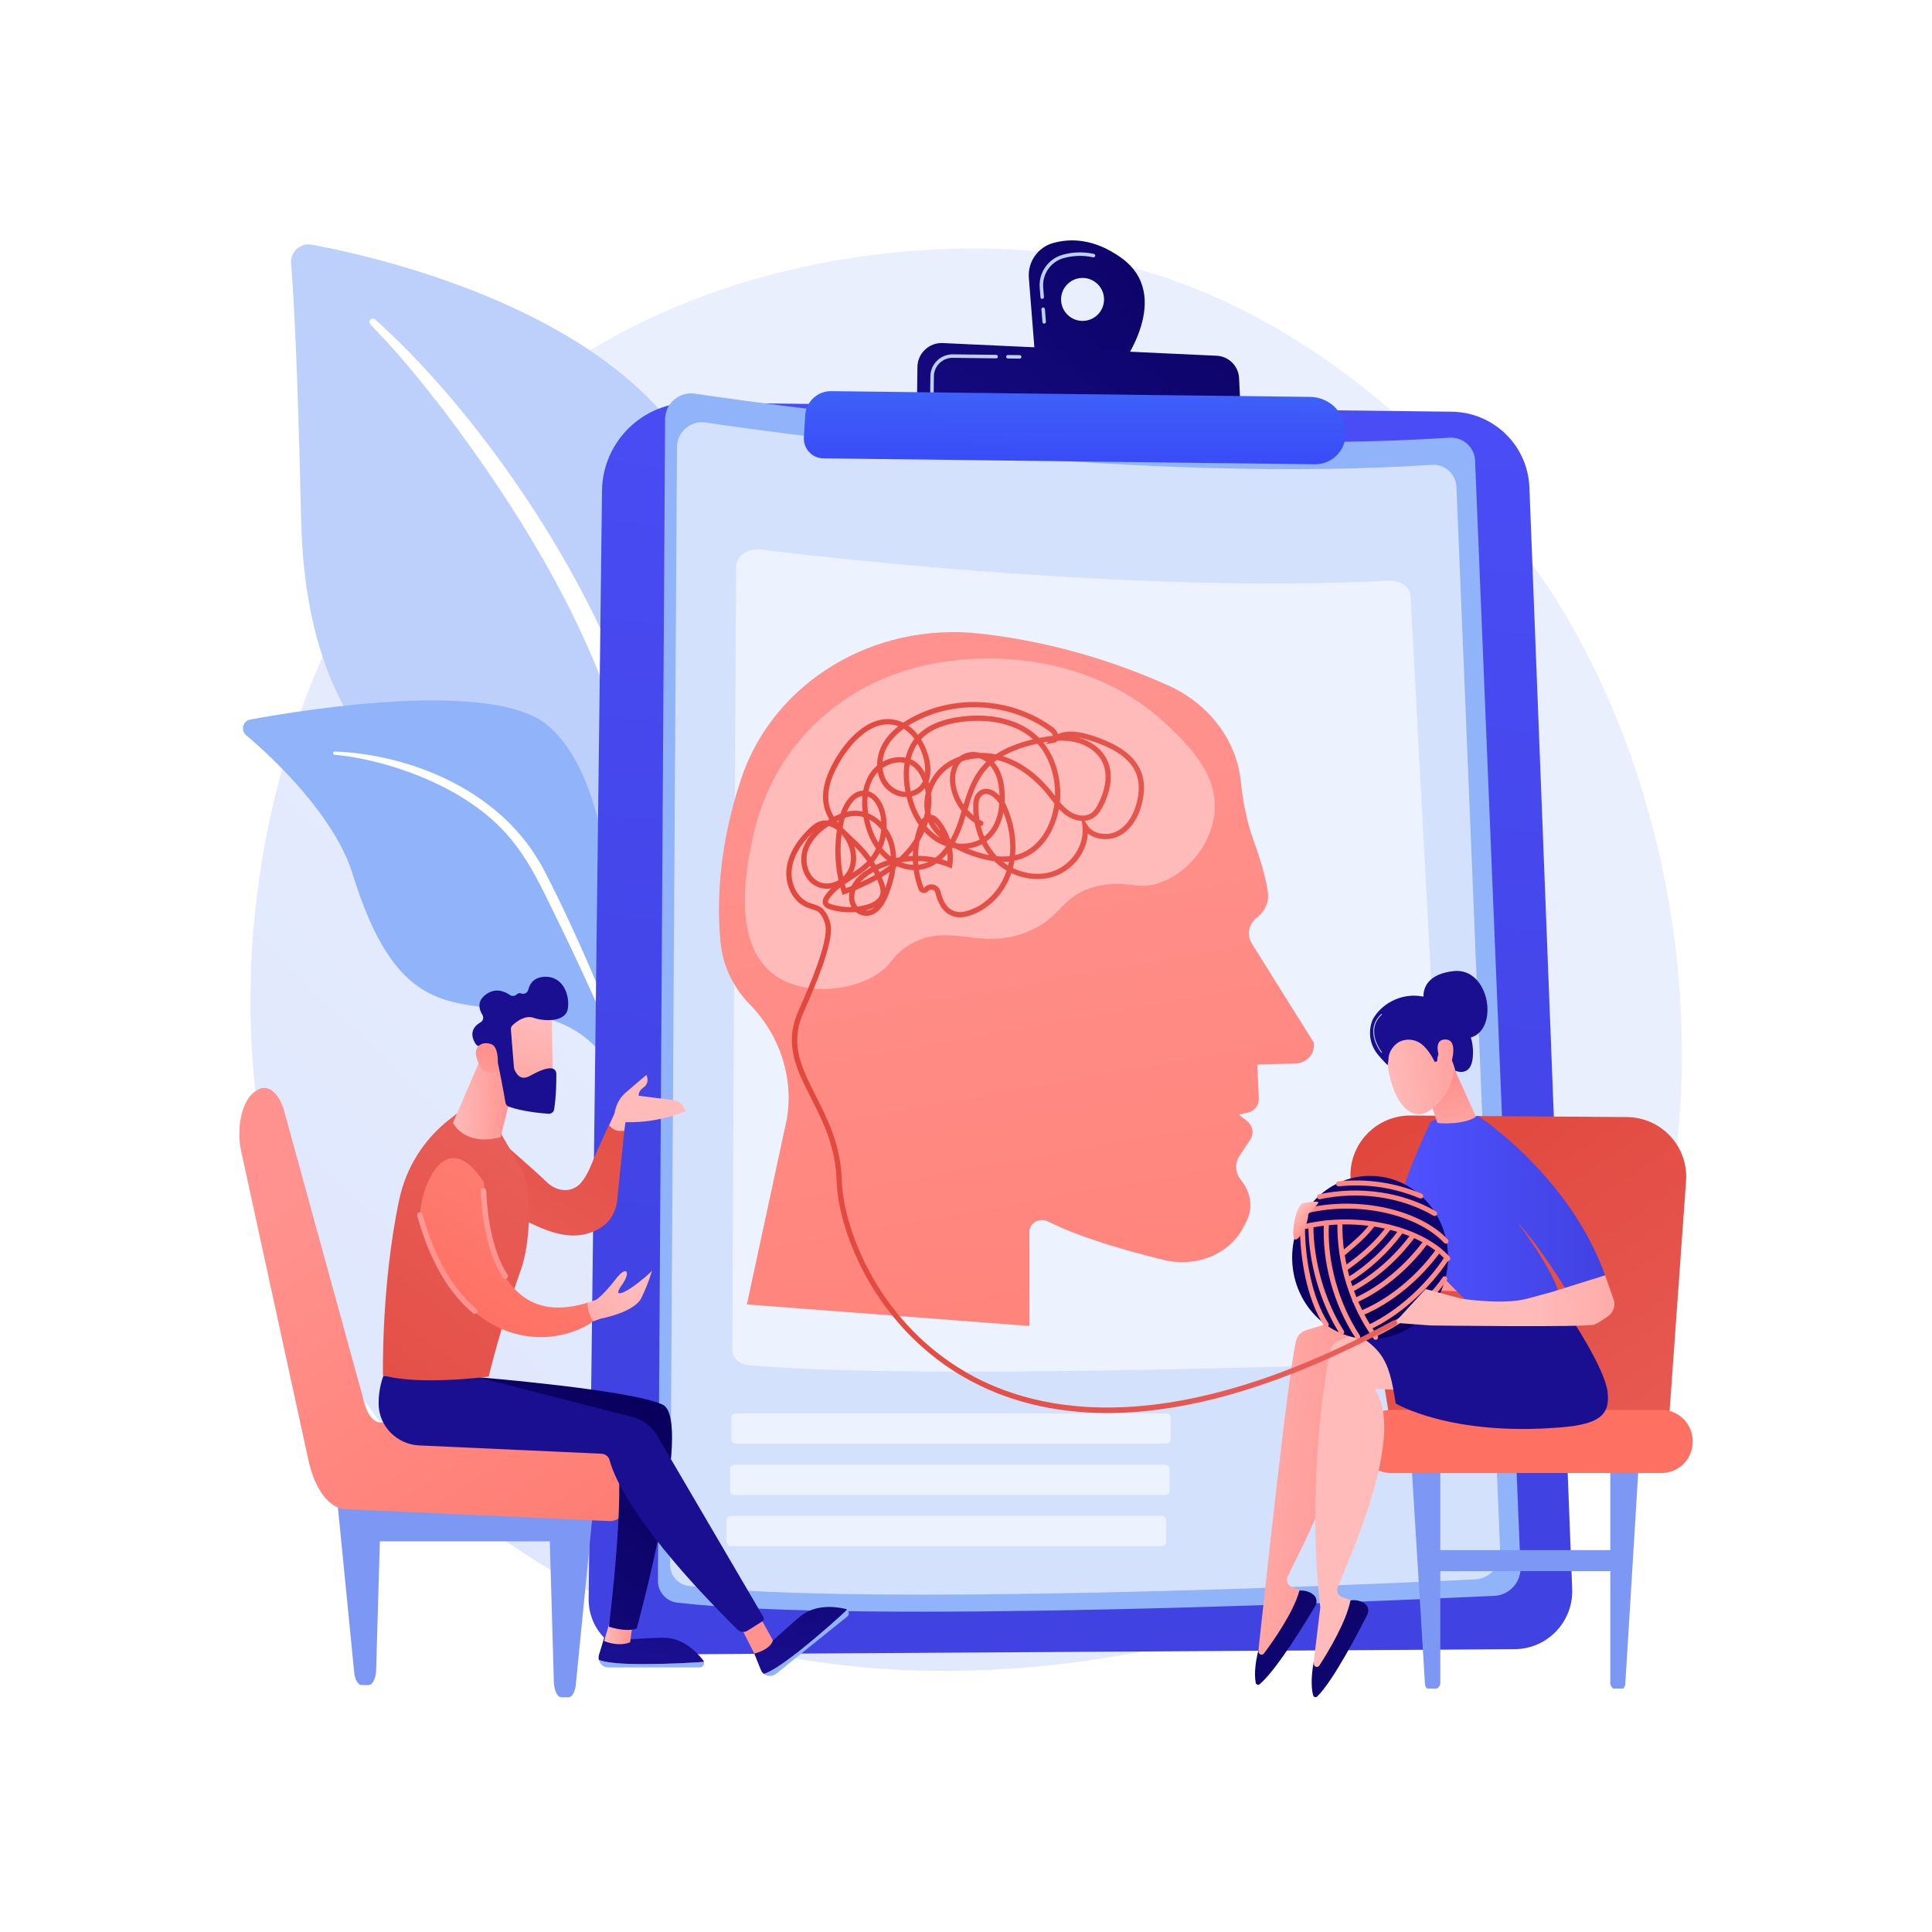 <?xml version="1.0" encoding="utf-8"?>
<!-- Generator: Adobe Illustrator 27.5.0, SVG Export Plug-In . SVG Version: 6.00 Build 0)  -->
<svg version="1.1" xmlns="http://www.w3.org/2000/svg" xmlns:xlink="http://www.w3.org/1999/xlink" x="0px" y="0px"
	 viewBox="0 0 3710 3710" style="enable-background:new 0 0 3710 3710;" xml:space="preserve">
<g id="Background">
	<g>
		<g>
			<rect style="fill:#FFFFFF;" width="3710" height="3710"/>
		</g>
	</g>
</g>
<g id="Illustration">
	<g>
		
			<linearGradient id="SVGID_1_" gradientUnits="userSpaceOnUse" x1="1367.362" y1="3654.147" x2="-570.942" y2="1590.792" gradientTransform="matrix(-1 0 0 1 1597 0)">
			<stop  offset="0" style="stop-color:#DAE3FE"/>
			<stop  offset="1" style="stop-color:#E9EFFD"/>
		</linearGradient>
		<path style="fill:url(#SVGID_1_);" d="M811.612,2826.337c71.554,73.756,135.578,117.112,184.598,149.843
			c478.074,319.215,1024.566,227.209,1193.527,195.762c272.599-50.736,502.71-86.529,700.416-265.148
			c449.249-405.878,427.398-1252.571,84.117-1777.061c-40.703-62.189-383.464-570.268-931.138-641.86
			c-13.395-1.751-23.39-2.748-32.144-3.675c-84.724-8.97-609.741-56.314-1037.841,302.348
			c-61.28,51.341-159.898,143.946-251.349,285.184C387.413,1588.161,386.354,2387.998,811.612,2826.337z"/>
		<g>
			<g>
				<path style="fill:#BDD0FB;" d="M1227.627,2126.785c0,0,8.552-359.556-157.057-455.79
					c-165.607-96.234-480.487-156.399-492.29-672.688c-6.911-302.259-14.389-434.412-19.402-492.036
					c-1.955-22.479,18.02-40.622,40.193-36.446c156.845,29.547,666.365,151.164,773.19,498.935
					C1498.903,1381.046,1227.627,2126.785,1227.627,2126.785z"/>
				<path style="fill:#FFFFFF;" d="M720.37,613.474c172.168,153.55,371.25,425.302,477.362,697.054
					c13.621,44.786,53.463,140.03,70.765,309.251c15.453,141.134,7.771,290.27-10.967,388.991
					c-1.185,6.241-7.204,10.34-13.446,9.155c-10.732-2.036-9.304-13.578-9.208-13.214c21.4-168.666,12.517-378.6-36.518-568.022
					c-62.647-232.587-202.374-458.089-346.897-649.346l-14.872-18.833C724.617,624.713,701.045,623.653,711.513,613.63
					C713.985,611.262,717.854,611.241,720.37,613.474z"/>
			</g>
			<g>
				<path style="fill:#91B3FA;" d="M1496.607,2737.181c22.406,10.987-212.119-283.93-285.584-747.119
					c-34.619-218.267-35.071-491.736-159.405-597.122c-103.479-87.709-455.606-32.335-570.822-11.292
					c-14.397,2.629-19.244,20.816-8.037,30.228c55.252,46.402,170.449,156.736,204.244,266.161
					c81.291,263.2,180.936,244.002,302.569,262.9c124.758,19.382,192.59,49.316,252.877,247.219
					C1292.736,2386.059,1432.942,2705.963,1496.607,2737.181z"/>
				<path style="fill:#FFFFFF;" d="M642.84,1443.08c146.998,6.157,304.789,73.212,384.861,198.994l7.558,12.003
					c17.456,28.143,116.383,228.21,171.328,394.054c0.684,2.068-0.437,4.299-2.504,4.984c-3.512,1.163-5.271-2.702-4.936-2.36
					c-38.281-93.69-93.261-212.474-137.051-301.301c-46.96-96.929-79.823-162.572-186.935-225.449
					c-119.22-67.715-233.117-74.686-232.775-74.616c-1.738-0.178-3.004-1.731-2.826-3.469
					C639.731,1444.248,641.184,1443.014,642.84,1443.08z"/>
			</g>
		</g>
		<g>
			
				<linearGradient id="SVGID_00000041978043269140244840000002076638982947933326_" gradientUnits="userSpaceOnUse" x1="2369.419" y1="-271.862" x2="1999.256" y2="2709.612">
				<stop  offset="0" style="stop-color:#4F52FF"/>
				<stop  offset="1" style="stop-color:#4042E2"/>
			</linearGradient>
			<path style="fill:url(#SVGID_00000041978043269140244840000002076638982947933326_);" d="M1329.579,773.035l1458.181,17.578
				c80.447,0.97,146.021,64.813,149.143,145.205l82.149,2115.387c2.443,62.909-47.688,115.345-110.644,115.73l-1671.625,10.228
				c-59.156,0.362-107.103-47.872-106.39-107.024l25.649-2127.703C1157.185,847.737,1234.88,771.893,1329.579,773.035z"/>
			<g>
				<path style="fill:#91B3FA;" d="M1334.271,755.953c198.803,29.404,882.544,121.176,1449.21,84.541
					c25.842-1.671,48.012,18.161,49.075,44.035l87.261,2124.874c1.197,29.135-21.338,53.767-50.466,55.138
					c-238.278,11.221-1219.541,53.872-1568.867,13.02c-21.261-2.487-37.203-20.603-37.071-42.009l13.767-2230.604
					C1277.367,774.647,1304.296,751.519,1334.271,755.953z"/>
				<path style="opacity:0.6;fill:#FFFFFF;" d="M1354.935,811.294c191.316,28.297,849.311,116.613,1394.639,81.357
					c24.869-1.608,46.204,17.477,47.227,42.377l83.976,2044.861c1.152,28.038-20.534,51.741-48.565,53.062
					c-229.305,10.798-1173.619,51.843-1509.79,12.53c-20.461-2.394-35.803-19.828-35.675-40.427l13.248-2146.609
					C1300.174,829.285,1326.088,807.028,1354.935,811.294z"/>
				<path style="opacity:0.6;fill:#FFFFFF;" d="M1460.876,1055.346c165.595,20.214,735.11,83.423,1206.893,59.791
					c21.515-1.078,40.014,12.342,40.948,29.798l76.712,1433.517c1.052,19.656-17.665,36.228-41.917,37.098
					c-198.388,7.115-1015.389,34.014-1306.344,5.792c-17.709-1.718-31.018-13.969-30.948-28.409l7.21-1504.645
					C1413.528,1067.848,1435.907,1052.298,1460.876,1055.346z"/>
			</g>
			
				<linearGradient id="SVGID_00000023992243294987915580000001361150098164175251_" gradientUnits="userSpaceOnUse" x1="1439.417" y1="-669.303" x2="778.177" y2="200.542" gradientTransform="matrix(0.918 0.397 -0.397 0.918 831.095 440.825)">
				<stop  offset="0" style="stop-color:#09005D"/>
				<stop  offset="1" style="stop-color:#1A0F91"/>
			</linearGradient>
			<path style="fill:url(#SVGID_00000023992243294987915580000001361150098164175251_);" d="M2152.583,494.669
				c-52.23-37.277-98.037-37.103-130.392-27.979c-29.514,8.323-48.918,36.488-46.489,67.058l12.074,151.926l165.272,16.677
				C2153.047,702.351,2255.013,567.776,2152.583,494.669z M2078.348,616.223c-22.784-0.274-41.031-18.966-40.756-41.751
				c0.274-22.784,18.967-41.032,41.751-40.758c22.784,0.275,41.032,18.968,40.757,41.752
				C2119.826,598.252,2101.133,616.498,2078.348,616.223z"/>
			<g>
				<path style="fill:#BDD0FB;" d="M2005.121,621.406c-1.738,0-3.211-1.337-3.352-3.099l-1.922-24.193
					c-0.148-1.853,1.236-3.474,3.089-3.621c1.853-0.128,3.474,1.236,3.621,3.089l1.922,24.193c0.148,1.853-1.236,3.474-3.089,3.621
					C2005.302,621.403,2005.21,621.406,2005.121,621.406z M2001.352,573.993c-1.738,0-3.211-1.337-3.352-3.099l-1.459-18.37
					c-2.294-28.823,16.145-55.412,43.841-63.227c19.714-5.554,39.974-6.142,60.191-1.748c1.817,0.394,2.971,2.189,2.576,4.003
					c-0.398,1.817-2.192,2.974-4.003,2.576c-19.146-4.16-38.298-3.608-56.937,1.65c-24.614,6.94-40.999,30.582-38.958,56.214
					l1.459,18.37c0.148,1.854-1.236,3.474-3.089,3.622C2001.533,573.989,2001.441,573.993,2001.352,573.993z"/>
			</g>
			
				<linearGradient id="SVGID_00000154386306401989302500000004540578921823837631_" gradientUnits="userSpaceOnUse" x1="1828.537" y1="191.566" x2="1157.796" y2="1073.91" gradientTransform="matrix(1 0.012 -0.012 1 564.604 122.09)">
				<stop  offset="0" style="stop-color:#09005D"/>
				<stop  offset="1" style="stop-color:#1A0F91"/>
			</linearGradient>
			<path style="fill:url(#SVGID_00000154386306401989302500000004540578921823837631_);" d="M1760.786,781.026l0.92-76.299
				c0.318-26.339,22.402-47.17,48.715-45.951l525.834,24.365c23.336,1.081,42.02,19.736,43.137,43.071l3.512,73.366
				L1760.786,781.026z"/>
			<path style="fill:#BDD0FB;" d="M1958.118,688.682c-0.013,0-0.026,0-0.039,0l-22.622-0.273c-1.86-0.023-3.349-1.548-3.326-3.404
				c0.02-1.86,1.587-3.362,3.405-3.326l22.622,0.273c1.86,0.023,3.349,1.548,3.326,3.405
				C1961.46,687.203,1959.959,688.682,1958.118,688.682z"/>
			<path style="fill:#BDD0FB;" d="M1789.598,756.782c-0.013,0-0.026,0-0.026,0c-1.873-0.023-3.362-1.548-3.339-3.404l0.371-30.864
				c0.138-11.387,4.703-22.037,12.849-29.99c8.147-7.956,19.04-12.199,30.286-12.12l83.171,1.002
				c1.86,0.023,3.349,1.548,3.326,3.404c-0.023,1.86-1.515,3.319-3.404,3.326l-83.171-1.002c-0.151-0.003-0.299-0.003-0.447-0.003
				c-9.422,0-18.304,3.615-25.061,10.21c-6.858,6.697-10.703,15.665-10.818,25.251l-0.371,30.864
				C1792.94,755.304,1791.438,756.782,1789.598,756.782z"/>
			
				<linearGradient id="SVGID_00000003812152297027781290000016269994808948264585_" gradientUnits="userSpaceOnUse" x1="2069.669" y1="-8.045" x2="2062.938" y2="961.099">
				<stop  offset="0" style="stop-color:#53D8FF"/>
				<stop  offset="1" style="stop-color:#3840F7"/>
			</linearGradient>
			<path style="fill:url(#SVGID_00000003812152297027781290000016269994808948264585_);" d="M1596.292,751.114l919.901,11.064
				c33.077,0.398,61.068,24.542,66.318,57.203l0.724,4.507c5.75,35.775-22.129,68.095-58.36,67.658l-943.764-11.377
				c-21.682-0.261-38.742-18.599-37.44-40.244l2.54-42.216C1547.798,771.303,1569.839,750.796,1596.292,751.114z"/>
			<path style="opacity:0.6;fill:#FFFFFF;" d="M2239.756,2772.09h-826.773c-4.753,0-8.605-3.853-8.605-8.605v-40.706
				c0-4.753,3.853-8.605,8.605-8.605h826.773c4.753,0,8.606,3.853,8.606,8.605v40.706
				C2248.362,2768.237,2244.509,2772.09,2239.756,2772.09z"/>
			<path style="opacity:0.6;fill:#FFFFFF;" d="M2237.331,2870.812h-826.773c-4.753,0-8.606-3.853-8.606-8.605V2821.5
				c0-4.753,3.853-8.605,8.606-8.605h826.773c4.753,0,8.605,3.853,8.605,8.605v40.706
				C2245.937,2866.959,2242.084,2870.812,2237.331,2870.812z"/>
			<path style="opacity:0.6;fill:#FFFFFF;" d="M2230.601,2968.948h-826.773c-4.753,0-8.605-3.853-8.605-8.605v-40.706
				c0-4.753,3.853-8.605,8.605-8.605h826.773c4.753,0,8.605,3.853,8.605,8.605v40.706
				C2239.206,2965.095,2235.354,2968.948,2230.601,2968.948z"/>
		</g>
		<g>
			<g>
				<rect x="655.908" y="2875.698" style="fill:#7D97F4;" width="474.478" height="84.127"/>
				<g>
					<path style="fill:#7D97F4;" d="M646.343,2868.968l33.783,342.107c1.429,14.473,7.34,24.688,14.182,24.688h13.529
						c7.658,0,13.996-12.751,14.474-29.285l9.755-337.51H646.343z"/>
					<path style="fill:#7D97F4;" d="M1139.57,2892.523l-33.783,342.107c-1.429,14.473-7.34,24.688-14.182,24.688h-13.529
						c-7.658,0-13.996-12.751-14.474-29.285l-9.755-337.51H1139.57z"/>
				</g>
				
					<linearGradient id="SVGID_00000008864403614115158800000001277615748060086440_" gradientUnits="userSpaceOnUse" x1="568.899" y1="2285.813" x2="1356.163" y2="3470.385">
					<stop  offset="0" style="stop-color:#FF928E"/>
					<stop  offset="1" style="stop-color:#FE7062"/>
				</linearGradient>
				<path style="fill:url(#SVGID_00000008864403614115158800000001277615748060086440_);" d="M1210.886,2744.229
					c-5.801-11.282-14.311-17.572-22.493-17.486l-457.175,4.908c-12.886,0.139-24.918-13.656-31.013-35.851l-154.347-561.714
					c-10.042-36.566-32.132-53.692-52.273-40.567l-4.139,2.684c-11.555,7.531-20.985,24.164-25.989,45.874
					c-5.004,21.712-5.143,46.524-0.373,68.436l129.175,593.475c12.164,55.888,39.929,92.688,70.988,94.086l507.633,22.867
					c12.568,0.568,26.017-8.798,35.009-25.975c8.992-17.18,15.355-40.719,15.355-65.299v-42.826
					C1221.244,2770.845,1216.688,2755.509,1210.886,2744.229z"/>
			</g>
			<g>
				
					<linearGradient id="SVGID_00000023280966786331891330000011708656004825067937_" gradientUnits="userSpaceOnUse" x1="-3817.731" y1="-99.272" x2="-3867.895" y2="48.269" gradientTransform="matrix(0.865 -0.502 0.502 0.865 4596.723 325.89)">
					<stop  offset="0" style="stop-color:#FEBBBA"/>
					<stop  offset="1" style="stop-color:#FF928E"/>
				</linearGradient>
				<path style="fill:url(#SVGID_00000023280966786331891330000011708656004825067937_);" d="M1317.192,2133.634l-6.328-10.292
					c-3.642-5.922-9.779-9.868-16.679-10.723l-67.345-8.348c0,0-2.987-7.563,9.386-16.517c12.372-8.954,5.063-23.531,5.063-23.531
					s-16.549,13.574-40.495,34.494c-13.696,11.964-18.895,28.058-20.841,39.651l-10.78,23.631
					c6.016,7.088,15.315,12.704,29.455,10.912l2.45-18.09C1241.573,2156.148,1280.099,2148.245,1317.192,2133.634z"/>
				
					<linearGradient id="SVGID_00000049937755524215770100000014872206510051011220_" gradientUnits="userSpaceOnUse" x1="1307.492" y1="1864.602" x2="902.879" y2="2563.479">
					<stop  offset="0" style="stop-color:#E1473D"/>
					<stop  offset="1" style="stop-color:#E9605A"/>
				</linearGradient>
				<path style="fill:url(#SVGID_00000049937755524215770100000014872206510051011220_);" d="M1169.173,2160.264
					c-7.251,15.896-14.458,31.813-21.704,47.711c-9.319,20.445-17.099,46.566-32.086,63.639
					c-17.669,20.129-46.606,16.6-64.702-0.988c-19.839-19.282-41.031-37.027-61.548-55.6c-5.411-4.9-10.969-9.633-16.425-14.482
					l-1.549,124.854c50.006,22.788,105.073,61.336,162.36,41.749c15.777-5.395,31.585-15.432,40.547-29.827
					c5.369-8.624,9.95-20.572,10.985-30.734c0.002-0.02,13.788-135.24,13.788-135.24
					C1182.522,2173.413,1176.117,2168.444,1169.173,2160.264z"/>
			</g>
			<g>
				<g>
					<path style="fill:#91B3FA;" d="M1231.232,3195.539c-49.528,0-71.442-4.249-81.24-8.124c1.904,8.133,9.148,14.555,18.302,14.555
						h175.214c5.9,0,9.625-5.648,8.215-10.762C1331.751,3192.815,1289.331,3195.539,1231.232,3195.539z"/>
					
						<linearGradient id="SVGID_00000127764517358916816730000003853054152236014211_" gradientUnits="userSpaceOnUse" x1="-1724.471" y1="2806.214" x2="-1779.671" y2="3187.595" gradientTransform="matrix(1 0 0 1 3030.119 0)">
						<stop  offset="0" style="stop-color:#09005D"/>
						<stop  offset="1" style="stop-color:#1A0F91"/>
					</linearGradient>
					<path style="fill:url(#SVGID_00000127764517358916816730000003853054152236014211_);" d="M1351.724,3191.208
						c-0.284-1.031-0.702-2.046-1.435-2.982c-13.346-17.04-40.158-43.801-76.629-43.288c-53.428,0.752-72.057,6.548-113.576,0.326
						l-9.795,32.466c-0.997,3.309-1.016,6.615-0.297,9.685c9.798,3.875,31.712,8.124,81.24,8.124
						C1289.331,3195.539,1331.751,3192.815,1351.724,3191.208z"/>
				</g>
				
					<linearGradient id="SVGID_00000049213483884336304620000012894516869206824861_" gradientUnits="userSpaceOnUse" x1="-1870.034" y1="3133.811" x2="-1815.372" y2="3133.811" gradientTransform="matrix(1 0 0 1 3030.119 0)">
					<stop  offset="0" style="stop-color:#FEBBBA"/>
					<stop  offset="1" style="stop-color:#FF928E"/>
				</linearGradient>
				<path style="fill:url(#SVGID_00000049213483884336304620000012894516869206824861_);" d="M1172.108,3110.278l-12.023,40.891
					c0,0,26.635,12.126,50.062,2.392l4.6-35.428L1172.108,3110.278z"/>
				<g>
					<path style="fill:#91B3FA;" d="M1535.259,3169.788c-38.609,31.022-58.34,41.452-68.394,44.582
						c6.555,5.117,16.204,5.562,23.341-0.172l136.586-109.746c4.6-3.696,3.982-10.41-0.305-13.495
						C1611.92,3104.713,1580.549,3133.398,1535.259,3169.788z"/>
					
						<linearGradient id="SVGID_00000057830408913905104470000013275547006501275536_" gradientUnits="userSpaceOnUse" x1="-1451.055" y1="2845.785" x2="-1506.255" y2="3227.168" gradientTransform="matrix(1 0 0 1 3030.119 0)">
						<stop  offset="0" style="stop-color:#09005D"/>
						<stop  offset="1" style="stop-color:#1A0F91"/>
					</linearGradient>
					<path style="fill:url(#SVGID_00000057830408913905104470000013275547006501275536_);" d="M1626.488,3090.957
						c-0.865-0.622-1.823-1.147-2.978-1.415c-21.026-4.86-58.609-8.83-86.72,14.412c-41.181,34.049-52.089,50.214-88.334,71.392
						l12.604,31.324c1.285,3.192,3.331,5.768,5.806,7.7c10.053-3.13,29.785-13.56,68.394-44.582
						C1580.549,3133.398,1611.92,3104.713,1626.488,3090.957z"/>
				</g>
				
					<linearGradient id="SVGID_00000142134923469045692360000003284792089468611515_" gradientUnits="userSpaceOnUse" x1="1219.445" y1="2692.093" x2="751.698" y2="3284.349">
					<stop  offset="0" style="stop-color:#09005D"/>
					<stop  offset="1" style="stop-color:#1A0F91"/>
				</linearGradient>
				<path style="fill:url(#SVGID_00000142134923469045692360000003284792089468611515_);" d="M914.911,2644.394
					c0,0,296.523,24.211,357.353,52.848c60.829,28.636-49.641,429.977-49.641,429.977s-16.56,7.97-53.409-3.485
					c0,0,37.786-296.175,9.668-360.397l-321.059-52.513L914.911,2644.394z"/>
				
					<linearGradient id="SVGID_00000121241706759472588100000011337059460288330397_" gradientUnits="userSpaceOnUse" x1="6228.668" y1="7254.209" x2="6180.413" y2="7228.766" gradientTransform="matrix(1 0 0 1 3030.119 0)">
					<stop  offset="0" style="stop-color:#FEBBBA"/>
					<stop  offset="1" style="stop-color:#FF928E"/>
				</linearGradient>
				<path style="fill:url(#SVGID_00000121241706759472588100000011337059460288330397_);" d="M1418.995,3118.969
					c2.753,2.509,29.462,56.377,29.462,56.377s29.735-6.433,35.798-25.25l-26.755-48.619L1418.995,3118.969z"/>
				
					<linearGradient id="SVGID_00000163060109795467509340000017019206377912050109_" gradientUnits="userSpaceOnUse" x1="1922.51" y1="1805.233" x2="1612.921" y2="2209.045">
					<stop  offset="0" style="stop-color:#09005D"/>
					<stop  offset="1" style="stop-color:#1A0F91"/>
				</linearGradient>
				<path style="fill:url(#SVGID_00000163060109795467509340000017019206377912050109_);" d="M736.317,2641.916
					c0,0-9.663,23.251-9.268,54.15c0.545,42.731,34.899,77.407,77.58,79.537l350.539,15.985c7.403,0.338,13.666,5.461,15.521,12.636
					c8.237,31.862,48.5,129.705,245.316,324.944c5.236,5.195,13.393,6.079,19.629,2.139l28.017-17.697
					c2.941-1.858,3.88-5.713,2.122-8.716l-204.102-348.535c-10.72-17.691-27.953-30.471-47.994-35.594l-298.768-76.371
					L736.317,2641.916z"/>
				
					<linearGradient id="SVGID_00000127758841949660105020000005444170555997243015_" gradientUnits="userSpaceOnUse" x1="532.981" y1="2883.752" x2="1073.691" y2="2155.45">
					<stop  offset="0" style="stop-color:#E1473D"/>
					<stop  offset="1" style="stop-color:#E9605A"/>
				</linearGradient>
				<path style="fill:url(#SVGID_00000127758841949660105020000005444170555997243015_);" d="M735.371,2640.888
					c0,0-3.475-173.741,31.256-337.25c12.826-60.379,46.205-114.437,94.691-152.638l16.22-12.78l81.239,33.003l41.749,72.137
					c22.984,45.966,17.34,145.794,0,194.172c-28.992,80.892-52.177,164.718-62.059,205.893
					C938.469,2643.427,803.916,2661.198,735.371,2640.888z"/>
				
					<linearGradient id="SVGID_00000005260245051433358170000001977603447861224582_" gradientUnits="userSpaceOnUse" x1="-2160.196" y1="2098.384" x2="-2043.415" y2="2098.384" gradientTransform="matrix(1 0 0 1 3030.119 0)">
					<stop  offset="0" style="stop-color:#FEBBBA"/>
					<stop  offset="1" style="stop-color:#FF928E"/>
				</linearGradient>
				<path style="fill:url(#SVGID_00000005260245051433358170000001977603447861224582_);" d="M933.391,2008.746l-63.468,147.245
					c0,0,20.31,45.698,91.394,27.926l25.388-101.549L933.391,2008.746z"/>
				<g>
					
						<linearGradient id="SVGID_00000160153698623325244460000017458325843340059529_" gradientUnits="userSpaceOnUse" x1="-2659.527" y1="2474.482" x2="-2825.968" y2="2694.669" gradientTransform="matrix(0.937 -0.349 0.349 0.937 2658.55 -1292.579)">
						<stop  offset="0" style="stop-color:#FEBBBA"/>
						<stop  offset="1" style="stop-color:#FF928E"/>
					</linearGradient>
					<path style="fill:url(#SVGID_00000160153698623325244460000017458325843340059529_);" d="M1059.169,1941.591
						c0.765,2.057,2.447,147.125,2.447,147.125l-82.853-0.801l-22.021-137.258
						C956.743,1950.657,1046.359,1907.162,1059.169,1941.591z"/>
					
						<linearGradient id="SVGID_00000023982905573647518380000008887696851633890488_" gradientUnits="userSpaceOnUse" x1="761.658" y1="1262.734" x2="909.723" y2="1693.467">
						<stop  offset="0" style="stop-color:#09005D"/>
						<stop  offset="1" style="stop-color:#1A0F91"/>
					</linearGradient>
					<path style="fill:url(#SVGID_00000023982905573647518380000008887696851633890488_);" d="M981.044,1977.051l5.935,73.163
						c0.076,0.938,0.271,1.839,0.599,2.722c2.002,5.403,10.251,23.485,28.237,13.917c16.32-8.683,31.344-16.364,43.082-15.376
						c5.271,0.444,9.336,4.806,9.396,10.094c0.149,13.18-0.063,42.888-4.186,68.669c-0.836,5.232-5.573,8.908-10.858,8.534
						c-15.925-1.129-49.444-4.45-75.784-13.438c-3.57-1.218-6.193-4.246-6.834-7.963c-3.123-18.119-12.822-73.151-17.896-88.068
						c-4.764-14.002-24.247-18.795-32.571-20.224c-2.729-0.468-5.125-2.021-6.671-4.318c-5.466-8.118-14.8-27.624,9.291-41.651
						c5.042-2.936,6.636-9.4,3.549-14.351c-6.147-9.855-11.291-25.811,6.813-39.127c18.401-13.536,35.965-5.964,46.09,1.088
						c4.093,2.851,9.542,2.242,13.101-1.253c2.026-1.99,4.944-3.13,9.089-1.644c5.585,2.003,11.65-1.497,13.063-7.259
						c2.715-11.07,10.339-23.947,31.025-24.843c36.705-1.59,49.193,36.766,44.824,61.77c-4.369,25.003-44.262,24.464-65.831,16.998
						c-16.399-5.677-33.205,7.621-40.319,14.323C981.934,1970.933,980.794,1973.965,981.044,1977.051z"/>
					
						<linearGradient id="SVGID_00000159462167091307998420000005717034369381575317_" gradientUnits="userSpaceOnUse" x1="-2903.296" y1="2648.852" x2="-2769.798" y2="2511.887" gradientTransform="matrix(0.937 -0.349 0.349 0.937 2658.55 -1292.579)">
						<stop  offset="0" style="stop-color:#FEBBBA"/>
						<stop  offset="1" style="stop-color:#FF928E"/>
					</linearGradient>
					<path style="fill:url(#SVGID_00000159462167091307998420000005717034369381575317_);" d="M955.159,2055.921
						c0,0,5.742-43.893-11.365-50.64c-17.107-6.748-38.129,3.22-26.873,31.684C930.923,2072.372,955.159,2055.921,955.159,2055.921z
						"/>
				</g>
				
					<linearGradient id="SVGID_00000146457490933961736530000008610938775577720752_" gradientUnits="userSpaceOnUse" x1="1295.957" y1="1857.923" x2="891.344" y2="2556.8">
					<stop  offset="0" style="stop-color:#FF928E"/>
					<stop  offset="1" style="stop-color:#FE7062"/>
				</linearGradient>
				<path style="fill:url(#SVGID_00000146457490933961736530000008610938775577720752_);" d="M1128.938,2501.343
					c-209.23,65.683-198.099-228.806-199.455-230.877c-82.944-126.748-129.519,42.159-121.481,65.97
					c73.568,266.345,259.027,253.159,331.292,200.839C1130.296,2523.277,1128.244,2510.957,1128.938,2501.343z"/>
				
					<linearGradient id="SVGID_00000049191278214452960220000016750858175070040476_" gradientUnits="userSpaceOnUse" x1="934.07" y1="1836.933" x2="950.895" y2="2425.825">
					<stop  offset="0" style="stop-color:#FEBBBA"/>
					<stop  offset="1" style="stop-color:#FF928E"/>
				</linearGradient>
				<path style="fill:url(#SVGID_00000049191278214452960220000016750858175070040476_);" d="M968.548,2455.916
					c-1.155-0.358-2.195-1.111-2.899-2.208c-31.701-49.401-40.647-118.048-42.57-166.936c-0.115-2.937,2.173-5.412,5.11-5.528
					c2.938-0.117,5.412,2.17,5.527,5.109c1.532,38.943,8.88,111.72,40.894,161.606c1.587,2.473,0.868,5.766-1.606,7.354
					C971.627,2456.196,969.997,2456.365,968.548,2455.916z"/>
				
					<linearGradient id="SVGID_00000054970339958737792180000006025300514518850224_" gradientUnits="userSpaceOnUse" x1="842.273" y1="1839.555" x2="859.099" y2="2428.448">
					<stop  offset="0" style="stop-color:#FEBBBA"/>
					<stop  offset="1" style="stop-color:#FF928E"/>
				</linearGradient>
				<path style="fill:url(#SVGID_00000054970339958737792180000006025300514518850224_);" d="M910.12,2522.837
					c-0.655-0.203-1.281-0.537-1.839-1.004c-47.818-40.072-83.846-103.04-107.081-187.156c-0.783-2.834,0.88-5.766,3.714-6.549
					c2.834-0.78,5.766,0.882,6.548,3.714c22.648,81.996,57.524,143.172,103.657,181.831c2.253,1.889,2.548,5.246,0.661,7.499
					C914.36,2522.866,912.108,2523.453,910.12,2522.837z"/>
				
					<linearGradient id="SVGID_00000085968778331213705170000009672155431660680360_" gradientUnits="userSpaceOnUse" x1="-2267.49" y1="3472.119" x2="-2440.304" y2="3752.533" gradientTransform="matrix(0.955 0.296 -0.296 0.955 4409.465 -175.847)">
					<stop  offset="0" style="stop-color:#FEBBBA"/>
					<stop  offset="1" style="stop-color:#FF928E"/>
				</linearGradient>
				<path style="fill:url(#SVGID_00000085968778331213705170000009672155431660680360_);" d="M1252.103,2439.854
					c0,0-3.397,5.426-27.894,24.406c-24.497,18.98-49.161,29.934-30.434,3.847c18.728-26.086,9.614-39.547-11.758-11.447
					c-21.371,28.101-36.651,38.956-36.651,38.956c-5.625,2.153-11.095,4.052-16.43,5.727c-0.695,9.614,1.358,21.934,10.356,35.933
					c8.476-2.803,13.265-4.872,13.265-4.872s64.796-11.791,78.674-39.382C1245.111,2465.43,1252.103,2439.854,1252.103,2439.854z"/>
			</g>
		</g>
		<g>
			
				<linearGradient id="SVGID_00000010296545653909663050000014579843500934404749_" gradientUnits="userSpaceOnUse" x1="3468.152" y1="1543.516" x2="3279.896" y2="1889.773" gradientTransform="matrix(1 0 0 1 -463.143 0)">
				<stop  offset="0" style="stop-color:#09005D"/>
				<stop  offset="1" style="stop-color:#1A0F91"/>
			</linearGradient>
			<path style="fill:url(#SVGID_00000010296545653909663050000014579843500934404749_);" d="M2734.393,1922.152
				c0,0-13.046-49.114,56.393-57.3c69.439-8.186,88.755,111.324,33.704,127.473
				C2769.438,2008.474,2734.393,1922.152,2734.393,1922.152z"/>
			
				<linearGradient id="SVGID_00000052791361064861709840000002100019556839616176_" gradientUnits="userSpaceOnUse" x1="3180.066" y1="2150.956" x2="3764.726" y2="3004.424" gradientTransform="matrix(1 0 0 1 -463.143 0)">
				<stop  offset="0" style="stop-color:#E1473D"/>
				<stop  offset="1" style="stop-color:#E9605A"/>
			</linearGradient>
			<path style="fill:url(#SVGID_00000052791361064861709840000002100019556839616176_);" d="M3207.554,2181.922
				c-21.511-23.271-51.694-36.598-83.381-36.825l-415.448-2.943c-33.799-0.24-65.981,14.448-87.949,40.134
				c-21.967,25.686-31.482,59.67-26.001,93.022l83.186,506.165h523.005l36.757-513.63
				C3239.985,2236.238,3229.064,2205.19,3207.554,2181.922z"/>
			
				<linearGradient id="SVGID_00000048461862822524067640000000980513134749236407_" gradientUnits="userSpaceOnUse" x1="3020.648" y1="2451.543" x2="3285.76" y2="2451.543" gradientTransform="matrix(1 0 0 1 -463.143 0)">
				<stop  offset="0" style="stop-color:#FEBBBA"/>
				<stop  offset="1" style="stop-color:#FF928E"/>
			</linearGradient>
			<polygon style="fill:url(#SVGID_00000048461862822524067640000000980513134749236407_);" points="2568.228,2426.727 
				2789.623,2422.074 2822.617,2481.012 2557.505,2468.998 			"/>
			<rect x="2738.902" y="2976.651" style="fill:#7D97F4;" width="370.16" height="40.381"/>
			<g>
				<path style="fill:#7D97F4;" d="M2709.906,2801.666l26.477,432.626c0.176,2.86,2.279,8.201,4.813,8.201h17.464
					c2.665,0,7.163-6.378,7.163-9.394v-431.434H2709.906z"/>
				<path style="fill:#7D97F4;" d="M3147.468,2801.666l-26.477,432.626c-0.176,2.86-2.278,8.201-4.813,8.201h-17.464
					c-2.665,0-6.478-6.378-6.478-9.394v-431.434H3147.468z"/>
			</g>
			
				<linearGradient id="SVGID_00000149351212383910390130000008194062170956928937_" gradientUnits="userSpaceOnUse" x1="1990.891" y1="2773.788" x2="2715.215" y2="2770.808" gradientTransform="matrix(1 0 0 1 -463.143 0)">
				<stop  offset="0" style="stop-color:#FF928E"/>
				<stop  offset="1" style="stop-color:#FE7062"/>
			</linearGradient>
			<path style="fill:url(#SVGID_00000149351212383910390130000008194062170956928937_);" d="M3250.396,2768.807
				c0,33.016-26.764,59.78-59.78,59.78h-519.808c-33.016,0-59.78-26.764-59.78-59.78v-1.584c0-33.015,26.764-59.78,59.78-59.78
				h519.808c33.016,0,59.78,26.764,59.78,59.78V2768.807z"/>
			<g>
				
					<linearGradient id="SVGID_00000031928113983395153450000017662971610781381053_" gradientUnits="userSpaceOnUse" x1="5772.007" y1="3484.359" x2="5358.436" y2="3720.419" gradientTransform="matrix(-0.915 0.402 0.402 0.915 6087.518 -2678.031)">
					<stop  offset="0" style="stop-color:#FEBBBA"/>
					<stop  offset="1" style="stop-color:#FF928E"/>
				</linearGradient>
				<path style="fill:url(#SVGID_00000031928113983395153450000017662971610781381053_);" d="M2416.597,3168.497
					c0.38-0.377,57.084-539.571,72.517-594.75c2.597-9.281,9.73-16.561,18.951-19.368l72.295-22.004l155.914,91.609l-167.343,28.304
					c53.741,86.166-58.889,298.817-96.199,374.746c-3.786,7.706-0.294,16.992,7.633,20.29l34.529,14.363
					c-21.531,56.417-55.228,101.377-100.657,135.287L2416.597,3168.497z"/>
				
					<linearGradient id="SVGID_00000071545613035978901750000015112948027842261408_" gradientUnits="userSpaceOnUse" x1="2517.249" y1="2977.313" x2="2484.712" y2="3476.215" gradientTransform="matrix(0.644 -0.765 0.765 0.644 -1552.035 3040.517)">
					<stop  offset="0" style="stop-color:#09005D"/>
					<stop  offset="1" style="stop-color:#1A0F91"/>
				</linearGradient>
				<path style="fill:url(#SVGID_00000071545613035978901750000015112948027842261408_);" d="M2495.344,3054.337
					c0,0,17.235-1.757,28.253,9.44c5.272,5.357,5.837,13.8,2.005,20.265c-17.028,28.728-73.745,122.242-106.628,150.127
					c-2.696,2.286-6.879,0.777-7.57-2.689c-1.921-9.641-3.354-29.952,5.587-64.534l-0.201,4.469
					c-0.255,5.656,6.93,8.27,10.324,3.738C2446.141,3149.748,2483.94,3095.834,2495.344,3054.337z"/>
			</g>
			
				<linearGradient id="SVGID_00000132048455187898531550000004581141878507609262_" gradientUnits="userSpaceOnUse" x1="5935.164" y1="3208.415" x2="7385.388" y2="2300.552" gradientTransform="matrix(-0.962 0.275 0.275 0.962 7100.771 -1920.54)">
				<stop  offset="0" style="stop-color:#FEBBBA"/>
				<stop  offset="1" style="stop-color:#FF928E"/>
			</linearGradient>
			<path style="fill:url(#SVGID_00000132048455187898531550000004581141878507609262_);" d="M2522.545,3192.425
				c0.354-0.402,12.434-104.927,12.788-105.327c-26.311-226.665,7.459-436.877,19.104-492.979c1.96-9.436,8.58-17.185,17.589-20.612
				l70.631-26.871l166.536,128.096l-169.782-7.684c59.478,82.311-38.426,302.131-70.483,380.422
				c-3.254,7.945,0.862,16.973,8.996,19.723l35.426,11.982c-17.643,57.751-48.203,104.899-91.221,141.82L2522.545,3192.425z"/>
			
				<linearGradient id="SVGID_00000015314149376552031160000011529981880660042162_" gradientUnits="userSpaceOnUse" x1="2513.096" y1="2358.118" x2="2480.559" y2="2857.023" gradientTransform="matrix(0.591 -0.807 0.807 0.591 -943.151 3697.098)">
				<stop  offset="0" style="stop-color:#09005D"/>
				<stop  offset="1" style="stop-color:#1A0F91"/>
			</linearGradient>
			<path style="fill:url(#SVGID_00000015314149376552031160000011529981880660042162_);" d="M2593.344,3073.172
				c0,0,17.076-2.925,28.831,7.496c5.624,4.986,6.762,13.371,3.379,20.083c-15.035,29.819-65.259,126.975-96.169,157.032
				c-2.533,2.464-6.81,1.243-7.735-2.168c-2.572-9.489-5.384-29.654,1.184-64.765l0.103,4.473c0.13,5.66,7.477,7.78,10.554,3.027
				C2550.745,3171.71,2584.789,3115.351,2593.344,3073.172z"/>
			
				<linearGradient id="SVGID_00000167361446038268294050000002154299037122961294_" gradientUnits="userSpaceOnUse" x1="3241.593" y1="1639.417" x2="3012.766" y2="2167.736">
				<stop  offset="0" style="stop-color:#09005D"/>
				<stop  offset="1" style="stop-color:#1A0F91"/>
			</linearGradient>
			<path style="fill:url(#SVGID_00000167361446038268294050000002154299037122961294_);" d="M3087.01,2672.904
				c-5.589-46.215-73.705-147.528-73.705-147.528s-264.201-8.594-295.055,3.379c-23.948,9.294-121.666,4.042-164.212,1.225
				c-1.619-0.107-3.079,0.966-3.462,2.54c-0.383,1.577,0.423,3.2,1.91,3.846c103.918,45.203,113.907,70.963,127.65,158.583
				c0,0,104.586,63.584,316.745,46.044C3068.175,2735.101,3092.6,2719.119,3087.01,2672.904z"/>
			
				<linearGradient id="SVGID_00000106842243303839409950000011601733462850120324_" gradientUnits="userSpaceOnUse" x1="2688.342" y1="2326.742" x2="3082.297" y2="2326.742">
				<stop  offset="0" style="stop-color:#4F52FF"/>
				<stop  offset="1" style="stop-color:#4042E2"/>
			</linearGradient>
			<path style="fill:url(#SVGID_00000106842243303839409950000011601733462850120324_);" d="M2829.094,2510.367
				c0,0-79.322-75.53-118.367-125.556c-21.106-27.042-27.734-62.642-17.973-95.528c17.826-60.057,49.506-122.26,52.395-131.941
				c4.428-14.84,93.368-14.222,93.368-14.222s175.015,113.587,243.78,305.994l-77.226,24.042c0,0-45.697-76.664-90.848-125.406
				c0,0,78.127,103.208,80.878,145.46L2829.094,2510.367z"/>
			
				<linearGradient id="SVGID_00000148661150069753660980000017556672742306075796_" gradientUnits="userSpaceOnUse" x1="2382.467" y1="2262.277" x2="2353.669" y2="2077.49" gradientTransform="matrix(1 0 0 1 425.731 0)">
				<stop  offset="0" style="stop-color:#FEBBBA"/>
				<stop  offset="1" style="stop-color:#FF928E"/>
			</linearGradient>
			<path style="fill:url(#SVGID_00000148661150069753660980000017556672742306075796_);" d="M2734.393,2074.409
				c0.929,3.085,24.142,80.041,25.958,81.638c1.816,1.598,50.909,4.238,74.017-11.555l-47.165-104.335L2734.393,2074.409z"/>
			
				<linearGradient id="SVGID_00000084492491135547848040000005275737800991935928_" gradientUnits="userSpaceOnUse" x1="3032.842" y1="810.502" x2="3218.933" y2="936.904" gradientTransform="matrix(0.723 -0.691 0.691 0.723 -95.1 3572.766)">
				<stop  offset="0" style="stop-color:#FEBBBA"/>
				<stop  offset="1" style="stop-color:#FF928E"/>
			</linearGradient>
			<path style="fill:url(#SVGID_00000084492491135547848040000005275737800991935928_);" d="M2670.549,1987.965
				c0,0-16.527,38.175,2.89,96.213c19.418,58.039,51.151,63.082,71.247,48.734c20.096-14.348,46.155-39.987,49.395-92.561
				C2797.322,1987.776,2693.315,1939.681,2670.549,1987.965z"/>
			
				<linearGradient id="SVGID_00000144298165697740044270000009075747474617634201_" gradientUnits="userSpaceOnUse" x1="3056.848" y1="1463.486" x2="2932.339" y2="1668.757">
				<stop  offset="0" style="stop-color:#09005D"/>
				<stop  offset="1" style="stop-color:#1A0F91"/>
			</linearGradient>
			<path style="fill:url(#SVGID_00000144298165697740044270000009075747474617634201_);" d="M2759.391,1923.506
				c-18.918-10.412-38.665-13.299-56.964-10.619c-13.867,1.958-26.91,7.114-38.2,14.59c-11.494,7.526-20.659,17.421-27.463,28.815
				c-2.222,4.607-3.791,9.484-4.798,14.598c-3.781,19.22,1.333,39.119,13.892,54.152c9.397,11.248,18.876,20.552,18.876,20.552
				l1.637-11.819c0-14.795,11.642-30.783,26.076-35.371c14.433-4.587,29.678-0.979,40.657,9.384
				c14.228,13.451,22.004,31.494,22.004,31.494l4.714-1.393c0,0-0.375-22.99,14.213-17.629
				c14.537,5.413,20.482,35.774,20.482,35.774s30.913,14.175,33.799-27.165C2831.206,1987.578,2813.001,1952.888,2759.391,1923.506z
				"/>
			
				<linearGradient id="SVGID_00000073708968735659498640000013938813381970681237_" gradientUnits="userSpaceOnUse" x1="3043.994" y1="794.082" x2="3230.087" y2="920.485" gradientTransform="matrix(0.723 -0.691 0.691 0.723 -95.1 3572.766)">
				<stop  offset="0" style="stop-color:#FEBBBA"/>
				<stop  offset="1" style="stop-color:#FF928E"/>
			</linearGradient>
			<path style="fill:url(#SVGID_00000073708968735659498640000013938813381970681237_);" d="M2766.925,2037.89
				c0,0-18.263-40.273,7.319-41.729c25.582-1.456,15.174,38.823,10.075,53.519L2766.925,2037.89z"/>
			<path style="fill:#BDD0FB;" d="M2652.978,2021.624c-0.25,0-0.5-0.109-0.672-0.316c-0.347-0.422-34.316-42.519,0.083-74.124
				c0.355-0.32,0.905-0.299,1.229,0.054c0.325,0.354,0.303,0.905-0.053,1.231c-33.197,30.5-0.253,71.322,0.083,71.73
				c0.306,0.371,0.253,0.922-0.119,1.228C2653.369,2021.559,2653.173,2021.624,2652.978,2021.624z"/>
			<g>
				<g>
					
						<linearGradient id="SVGID_00000052826898290353200670000012350484844551002282_" gradientUnits="userSpaceOnUse" x1="2603.58" y1="2549.212" x2="2747.281" y2="1843.478">
						<stop  offset="0" style="stop-color:#09005D"/>
						<stop  offset="1" style="stop-color:#1A0F91"/>
					</linearGradient>
					
						<ellipse style="fill:url(#SVGID_00000052826898290353200670000012350484844551002282_);" cx="2630.949" cy="2414.797" rx="149.646" ry="156.762"/>
					
						<linearGradient id="SVGID_00000007390319972437480720000006948886045658892964_" gradientUnits="userSpaceOnUse" x1="2598.03" y1="2548.082" x2="2741.731" y2="1842.35">
						<stop  offset="0" style="stop-color:#09005D"/>
						<stop  offset="1" style="stop-color:#1A0F91"/>
					</linearGradient>
					
						<ellipse style="fill:url(#SVGID_00000007390319972437480720000006948886045658892964_);" cx="2624.935" cy="2415.947" rx="141.113" ry="147.823"/>
					<g>
						<g>
							
								<linearGradient id="SVGID_00000106866590955046832640000016531803183762882723_" gradientUnits="userSpaceOnUse" x1="2646.249" y1="2557.9" x2="2789.95" y2="1852.167">
								<stop  offset="0" style="stop-color:#FF928E"/>
								<stop  offset="1" style="stop-color:#FE7062"/>
							</linearGradient>
							<path style="fill:url(#SVGID_00000106866590955046832640000016531803183762882723_);" d="M2601.785,2502.385
								c-1.831,0-3.579-1.057-4.376-2.835c-1.078-2.414,0.005-5.249,2.418-6.329c49.687-22.215,98.755-62.888,134.624-111.598
								c1.567-2.128,4.573-2.577,6.696-1.02c2.131,1.572,2.587,4.57,1.017,6.699c-36.821,50.001-87.275,91.797-138.427,114.666
								C2603.102,2502.254,2602.44,2502.385,2601.785,2502.385z"/>
							
								<linearGradient id="SVGID_00000000180968350921705670000005070130455720908431_" gradientUnits="userSpaceOnUse" x1="2627.977" y1="2554.18" x2="2771.678" y2="1848.446">
								<stop  offset="0" style="stop-color:#FF928E"/>
								<stop  offset="1" style="stop-color:#FE7062"/>
							</linearGradient>
							<path style="fill:url(#SVGID_00000000180968350921705670000005070130455720908431_);" d="M2595.37,2480.881
								c-1.714,0-3.37-0.921-4.233-2.54c-1.242-2.334-0.358-5.234,1.976-6.479c43.737-23.295,85.119-59.609,116.523-102.256
								c1.567-2.128,4.568-2.577,6.696-1.02c2.131,1.572,2.587,4.57,1.017,6.698c-32.702,44.411-74.105,80.734-119.732,105.035
								C2596.899,2480.699,2596.13,2480.881,2595.37,2480.881z"/>
							
								<linearGradient id="SVGID_00000032609797167660697600000001495523830308948358_" gradientUnits="userSpaceOnUse" x1="2611.418" y1="2550.808" x2="2755.118" y2="1845.075">
								<stop  offset="0" style="stop-color:#FF928E"/>
								<stop  offset="1" style="stop-color:#FE7062"/>
							</linearGradient>
							<path style="fill:url(#SVGID_00000032609797167660697600000001495523830308948358_);" d="M2589.356,2462.558
								c-1.609,0-3.178-0.809-4.084-2.278c-1.387-2.255-0.685-5.202,1.567-6.591c37.895-23.337,72.391-55.315,99.756-92.47
								c1.57-2.128,4.573-2.577,6.696-1.02c2.131,1.572,2.587,4.57,1.017,6.698c-28.088,38.138-63.512,70.971-102.446,94.95
								C2591.08,2462.329,2590.212,2462.558,2589.356,2462.558z"/>
							
								<linearGradient id="SVGID_00000133529002534750326080000004391332287379330483_" gradientUnits="userSpaceOnUse" x1="2594.606" y1="2547.385" x2="2738.307" y2="1841.651">
								<stop  offset="0" style="stop-color:#FF928E"/>
								<stop  offset="1" style="stop-color:#FE7062"/>
							</linearGradient>
							<path style="fill:url(#SVGID_00000133529002534750326080000004391332287379330483_);" d="M2583.042,2440.825
								c-1.502,0-2.977-0.702-3.913-2.021c-1.53-2.156-1.02-5.146,1.137-6.675c37.31-26.458,63.094-50.674,83.604-78.526
								c1.567-2.128,4.573-2.578,6.696-1.02c2.131,1.572,2.587,4.57,1.018,6.698c-21.144,28.712-47.596,53.589-85.774,80.659
								C2584.966,2440.54,2583.998,2440.825,2583.042,2440.825z"/>
							
								<linearGradient id="SVGID_00000132801334195191281690000007047789856194218644_" gradientUnits="userSpaceOnUse" x1="2573.818" y1="2543.152" x2="2717.519" y2="1837.418">
								<stop  offset="0" style="stop-color:#FF928E"/>
								<stop  offset="1" style="stop-color:#FE7062"/>
							</linearGradient>
							<path style="fill:url(#SVGID_00000132801334195191281690000007047789856194218644_);" d="M2577.763,2412.88
								c-1.35,0-2.692-0.566-3.639-1.67c-1.721-2.011-1.49-5.033,0.519-6.755c2.849-2.442,5.686-4.851,8.509-7.241
								c18.012-15.264,35.022-29.676,49.57-49.435c1.57-2.133,4.57-2.582,6.696-1.02c2.131,1.572,2.587,4.57,1.018,6.698
								c-15.212,20.662-32.639,35.429-51.091,51.063c-2.809,2.381-5.632,4.776-8.467,7.204
								C2579.975,2412.501,2578.866,2412.88,2577.763,2412.88z"/>
							
								<linearGradient id="SVGID_00000091695285475335846950000002969836723353004223_" gradientUnits="userSpaceOnUse" x1="2667.888" y1="2562.306" x2="2811.589" y2="1856.573">
								<stop  offset="0" style="stop-color:#FF928E"/>
								<stop  offset="1" style="stop-color:#FE7062"/>
							</linearGradient>
							<path style="fill:url(#SVGID_00000091695285475335846950000002969836723353004223_);" d="M2614.352,2526.293
								c-1.892,0-3.681-1.127-4.439-2.984c-0.997-2.451,0.18-5.244,2.631-6.24c53.472-21.771,108.153-66.439,146.272-119.489
								c1.544-2.142,4.538-2.634,6.685-1.095c2.149,1.544,2.638,4.538,1.095,6.689c-39.127,54.449-95.366,100.343-150.44,122.764
								C2615.564,2526.181,2614.953,2526.293,2614.352,2526.293z"/>
							
								<linearGradient id="SVGID_00000106832182306213968260000010187718330965003154_" gradientUnits="userSpaceOnUse" x1="2686.731" y1="2566.143" x2="2830.432" y2="1860.41">
								<stop  offset="0" style="stop-color:#FF928E"/>
								<stop  offset="1" style="stop-color:#FE7062"/>
							</linearGradient>
							<path style="fill:url(#SVGID_00000106832182306213968260000010187718330965003154_);" d="M2629.384,2553.293
								c-1.801,0-3.525-1.02-4.341-2.76c-1.12-2.395-0.089-5.244,2.306-6.366c54.543-25.555,110.819-75.64,146.868-130.716
								c1.45-2.213,4.421-2.83,6.633-1.385c2.213,1.45,2.833,4.42,1.385,6.633c-36.971,56.475-94.76,107.874-150.821,134.14
								C2630.757,2553.148,2630.065,2553.293,2629.384,2553.293z"/>
							
								<linearGradient id="SVGID_00000124151298115906647910000004513307604051560093_" gradientUnits="userSpaceOnUse" x1="2694.38" y1="2567.701" x2="2838.081" y2="1861.967">
								<stop  offset="0" style="stop-color:#FF928E"/>
								<stop  offset="1" style="stop-color:#FE7062"/>
							</linearGradient>
							<path style="fill:url(#SVGID_00000124151298115906647910000004513307604051560093_);" d="M2638.307,2567.78
								c-1.796,0-3.518-1.015-4.334-2.746c-1.13-2.395-0.105-5.249,2.287-6.376c34.669-16.349,98.177-51.825,133.997-105.755
								c1.459-2.203,4.437-2.811,6.64-1.338c2.203,1.464,2.804,4.439,1.34,6.643c-37.106,55.862-102.319,92.339-137.889,109.114
								C2639.687,2567.635,2638.992,2567.78,2638.307,2567.78z"/>
						</g>
						<g>
							
								<linearGradient id="SVGID_00000056392931702392457390000015103914822234808488_" gradientUnits="userSpaceOnUse" x1="2603.701" y1="2549.237" x2="2747.402" y2="1843.504">
								<stop  offset="0" style="stop-color:#FF928E"/>
								<stop  offset="1" style="stop-color:#FE7062"/>
							</linearGradient>
							<path style="fill:url(#SVGID_00000056392931702392457390000015103914822234808488_);" d="M2780.193,2421.534
								c-1.314,0-2.622-0.538-3.569-1.59c-54.265-60.531-180.918-85.894-282.327-56.536c-2.529,0.716-5.197-0.73-5.932-3.27
								c-0.737-2.545,0.728-5.197,3.27-5.936c104.598-30.265,235.641-3.649,292.123,59.342c1.766,1.969,1.6,5-0.369,6.764
								C2782.474,2421.132,2781.333,2421.534,2780.193,2421.534z"/>
							
								<linearGradient id="SVGID_00000047781156448758307490000009073644655238016431_" gradientUnits="userSpaceOnUse" x1="2604.33" y1="2549.365" x2="2748.031" y2="1843.629">
								<stop  offset="0" style="stop-color:#FF928E"/>
								<stop  offset="1" style="stop-color:#FE7062"/>
							</linearGradient>
							<path style="fill:url(#SVGID_00000047781156448758307490000009073644655238016431_);" d="M2776.744,2388.182
								c-1.27,0-2.538-0.5-3.478-1.497c-52.216-55.165-164.272-79.939-260.669-57.602c-2.561,0.599-5.15-1.015-5.747-3.588
								c-0.596-2.577,1.008-5.15,3.585-5.749c99.438-23.019,215.423,2.924,269.786,60.353c1.82,1.923,1.736,4.954-0.185,6.773
								C2779.111,2387.747,2777.927,2388.182,2776.744,2388.182z"/>
							
								<linearGradient id="SVGID_00000111887312511332256020000008002514679455075747_" gradientUnits="userSpaceOnUse" x1="2596.858" y1="2547.843" x2="2740.559" y2="1842.11">
								<stop  offset="0" style="stop-color:#FF928E"/>
								<stop  offset="1" style="stop-color:#FE7062"/>
							</linearGradient>
							<path style="fill:url(#SVGID_00000111887312511332256020000008002514679455075747_);" d="M2755.015,2335.126
								c-0.823,0-1.658-0.21-2.418-0.659c-61.37-35.996-142.771-47.83-217.758-31.645c-2.594,0.575-5.136-1.09-5.693-3.672
								c-0.559-2.587,1.085-5.136,3.672-5.693c77.265-16.676,161.24-4.434,224.625,32.749c2.283,1.338,3.047,4.271,1.71,6.553
								C2758.259,2334.28,2756.659,2335.126,2755.015,2335.126z"/>
							
								<linearGradient id="SVGID_00000042737252491260781710000008490637093171326128_" gradientUnits="userSpaceOnUse" x1="2595.883" y1="2547.645" x2="2739.584" y2="1841.912">
								<stop  offset="0" style="stop-color:#FF928E"/>
								<stop  offset="1" style="stop-color:#FE7062"/>
							</linearGradient>
							<path style="fill:url(#SVGID_00000042737252491260781710000008490637093171326128_);" d="M2728.298,2301.54
								c-0.617,0-1.247-0.122-1.852-0.374c-49.334-20.737-101.66-28.511-155.555-23.08c-2.638,0.206-4.982-1.656-5.246-4.29
								c-0.264-2.629,1.656-4.977,4.287-5.244c55.488-5.571,109.399,2.418,160.223,23.782c2.439,1.024,3.585,3.831,2.561,6.273
								C2731.947,2300.436,2730.169,2301.54,2728.298,2301.54z"/>
						</g>
						<g>
							
								<linearGradient id="SVGID_00000016067940946954205500000002730562697558838695_" gradientUnits="userSpaceOnUse" x1="2589.266" y1="2546.298" x2="2732.967" y2="1840.564">
								<stop  offset="0" style="stop-color:#FF928E"/>
								<stop  offset="1" style="stop-color:#FE7062"/>
							</linearGradient>
							<path style="fill:url(#SVGID_00000016067940946954205500000002730562697558838695_);" d="M2641.631,2572.823
								c-1.474,0-2.928-0.678-3.866-1.955c-45.288-61.719-71.275-145.409-69.512-223.874c0.061-2.648,2.231-4.767,4.895-4.683
								c2.645,0.061,4.741,2.255,4.68,4.898c-1.714,76.426,23.578,157.917,67.659,217.989c1.565,2.133,1.106,5.132-1.027,6.699
								C2643.607,2572.523,2642.613,2572.823,2641.631,2572.823z"/>
							
								<linearGradient id="SVGID_00000026125606118442482040000007839657090854064032_" gradientUnits="userSpaceOnUse" x1="2560.348" y1="2540.409" x2="2704.049" y2="1834.677">
								<stop  offset="0" style="stop-color:#FF928E"/>
								<stop  offset="1" style="stop-color:#FE7062"/>
							</linearGradient>
							<path style="fill:url(#SVGID_00000026125606118442482040000007839657090854064032_);" d="M2607.174,2571.831
								c-1.558,0-3.087-0.758-4.007-2.156c-42.343-64.375-65.054-147.2-60.748-221.558c0.152-2.643,2.439-4.659,5.059-4.505
								c2.643,0.15,4.659,2.418,4.507,5.057c-4.194,72.375,17.932,153.029,59.186,215.739c1.455,2.212,0.84,5.183-1.368,6.638
								C2608.991,2571.579,2608.077,2571.831,2607.174,2571.831z"/>
							
								<linearGradient id="SVGID_00000066480923763368415160000009938160599908772509_" gradientUnits="userSpaceOnUse" x1="2530.865" y1="2534.406" x2="2674.566" y2="1828.672">
								<stop  offset="0" style="stop-color:#FF928E"/>
								<stop  offset="1" style="stop-color:#FE7062"/>
							</linearGradient>
							<path style="fill:url(#SVGID_00000066480923763368415160000009938160599908772509_);" d="M2576.481,2562.99
								c-1.581,0-3.13-0.781-4.044-2.213c-37.357-58.58-60.29-138.271-59.845-207.974c0.016-2.643,2.156-4.668,4.82-4.757
								c2.646,0.019,4.776,2.175,4.76,4.823c-0.433,67.954,21.922,145.647,58.344,202.754c1.422,2.231,0.767,5.192-1.464,6.614
								C2578.254,2562.747,2577.363,2562.99,2576.481,2562.99z"/>
							
								<linearGradient id="SVGID_00000010285459273250565230000004462555316306522034_" gradientUnits="userSpaceOnUse" x1="2507.829" y1="2529.715" x2="2651.53" y2="1823.982">
								<stop  offset="0" style="stop-color:#FF928E"/>
								<stop  offset="1" style="stop-color:#FE7062"/>
							</linearGradient>
							<path style="fill:url(#SVGID_00000010285459273250565230000004462555316306522034_);" d="M2546.74,2548.424
								c-1.572,0-3.113-0.772-4.028-2.194c-33.848-52.415-46.156-131.736-46.389-188.496c-0.012-2.643,2.126-4.799,4.771-4.809
								h0.019c2.636,0,4.778,2.133,4.79,4.771c0.227,55.404,12.129,132.657,44.855,183.341c1.436,2.222,0.798,5.183-1.424,6.619
								C2548.531,2548.176,2547.628,2548.424,2546.74,2548.424z"/>
						</g>
					</g>
				</g>
			</g>
			
				<linearGradient id="SVGID_00000059307520283098691230000011564712484665296544_" gradientUnits="userSpaceOnUse" x1="2515.393" y1="2497.876" x2="2937.616" y2="2497.876" gradientTransform="matrix(1 0 0 1 425.731 0)">
				<stop  offset="0" style="stop-color:#FEBBBA"/>
				<stop  offset="1" style="stop-color:#FF928E"/>
			</linearGradient>
			<path style="fill:url(#SVGID_00000059307520283098691230000011564712484665296544_);" d="M2677.961,2540.173l59.602-64.848
				l68.833,18.535c0,0,80.249,12.434,126.179,0c45.93-12.433,45.93-12.433,45.93-12.433l103.791-32.313l16.302,46.069
				c4.138,11.696-0.021,24.682-10.134,31.868c-8.979,6.381-19.505,13.393-26.214,16.328c-13.668,5.98-314.865,1.891-314.865,1.891
				L2677.961,2540.173z"/>
			
				<linearGradient id="SVGID_00000075877321191647848240000009040717894699930241_" gradientUnits="userSpaceOnUse" x1="2126.356" y1="1465.222" x2="2165.876" y2="1465.222" gradientTransform="matrix(0.742 0.671 -0.671 0.742 1893.517 -188.15)">
				<stop  offset="0" style="stop-color:#FEBBBA"/>
				<stop  offset="1" style="stop-color:#FF928E"/>
			</linearGradient>
			<path style="fill:url(#SVGID_00000075877321191647848240000009040717894699930241_);" d="M2500.46,2310.812
				c0,0,35.986-7.334,30.616-0.15c-5.37,7.184-18.908,20.902-18.908,20.902s0.671,5.498-3.762,19.55s-16.075,31.848-22.31,28.79
				S2484.183,2325.062,2500.46,2310.812z"/>
		</g>
		<g>
			
				<linearGradient id="SVGID_00000016778247499567957530000016507973140983714718_" gradientUnits="userSpaceOnUse" x1="-223.46" y1="1367.836" x2="-718.106" y2="4138.848" gradientTransform="matrix(-1 0 0 1 1597 0)">
				<stop  offset="0" style="stop-color:#FF928E"/>
				<stop  offset="1" style="stop-color:#FE7062"/>
			</linearGradient>
			<path style="fill:url(#SVGID_00000016778247499567957530000016507973140983714718_);" d="M1434.197,2504.957l76.759-356.127
				c13.422-78.881-13.099-160.798-70.973-219.873h0c-31.773-32.432-51.705-73.977-56.157-117.945
				c-6.941-68.553-6.107-180.172,39.793-316.673c61.624-183.259,252.78-300.592,457.997-277.695
				c104.529,11.663,228.431,39.894,361.158,99.367c77.539,34.744,131.225,103.68,139.765,183.382
				c3.977,37.114,11.351,78.262,24.776,114.92c16.934,46.239,24.291,77.943,27.332,98.52c2.76,18.674-5.254,37.151-20.975,49.11
				l-0.002,0.002c-16.15,12.286-20.154,33.424-9.55,50.371l118.832,189.916v6.053c0,18.749-16.126,33.689-36.824,34.164
				l-71.641,1.644l2.698,66.212c0.521,12.794-8.718,23.801-22.277,26.561l-16.204,3.298l14.785,11.421
				c12.055,9.312,15.226,24.931,7.441,36.679l-20.89,31.527c-9.427,14.227-8.078,32.738,3.412,46.791l0,0
				c19.064,23.317,22.964,53.612,10.102,78.568l-5.833,11.317c-26.927,52.242-90.512,78.205-153.398,62.881
				c-70.588-17.201-159.993-42.684-220.718-73.324c-17.172-8.664-36.896,1.974-36.896,19.71v180.512L1434.197,2504.957z"/>
			
				<linearGradient id="SVGID_00000127041501908490602880000004401102270416347540_" gradientUnits="userSpaceOnUse" x1="1910.732" y1="901.227" x2="1964.574" y2="-458.273">
				<stop  offset="0" style="stop-color:#FEBBBA"/>
				<stop  offset="1" style="stop-color:#FF928E"/>
			</linearGradient>
			<path style="fill:url(#SVGID_00000127041501908490602880000004401102270416347540_);" d="M2111.064,1701.018
				c56.01-12.018,72.912,10.276,118.345-6.578c54.742-20.306,95.598-75.044,102.451-129.812
				c9.741-77.848-51.552-135.62-93.603-175.255c-96.403-90.865-213.63-111.804-247.782-117.461
				c-46.402-7.688-244.563-34.079-401.695,96.629c-109.037,90.7-135.654,205.234-143.052,239.387
				c-10.77,49.723-44.379,204.882,43.377,265.714c52.005,36.05,135.56,31.736,188.666,1.208c39.131-22.494,31.04-38.664,69.6-60.91
				c76.96-44.4,130.761,11.635,221.796-23.035C2041.922,1763.196,2035.211,1717.293,2111.064,1701.018z"/>
			
				<linearGradient id="SVGID_00000179622354108919499660000004960712887858733999_" gradientUnits="userSpaceOnUse" x1="1509.878" y1="2030.746" x2="2683.012" y2="2030.746">
				<stop  offset="0" style="stop-color:#E1473D"/>
				<stop  offset="1" style="stop-color:#E9605A"/>
			</linearGradient>
			<path style="fill:url(#SVGID_00000179622354108919499660000004960712887858733999_);" d="M2126.1,2713.391
				c-103.122,0-195.438-23.099-275.07-68.912c-96.839-55.715-154.469-133.769-185.76-189.438
				c-35.212-62.645-57.213-133.085-58.846-188.432c-1.932-65.34-26.967-114.719-49.057-158.284
				c-27.492-54.223-51.235-101.048-26.158-162.172c1.364-3.323,3.539-8.304,6.254-14.528
				c15.974-36.589,53.378-122.267,47.614-154.052c-2.981-16.418-12.12-25.14-13.316-26.221c-3.914-2.678-8.689-4.197-13.736-5.804
				c-2.925-0.93-5.951-1.893-8.916-3.122c-29.839-12.389-42.051-46.934-38.689-74.653c3.079-25.386,17-50.559,41.374-74.827
				c7.286-7.246,15.475-14.285,25.994-16.677c3.569-0.808,7.266-1.016,11.025-0.651c1.223-0.772,2.461-1.528,3.723-2.281
				c-3.109-5.156-5.744-10.624-7.742-16.49c-10.233-30.062-2.425-64.995,23.874-106.792c12.067-19.175,55.8-80.723,112.241-67.285
				c4.847,1.15,9.415,2.81,13.704,4.887c5.731-3.865,11.936-7.558,18.6-11.068c84.666-44.588,193.013-36.224,269.612,20.802
				c3.71,2.764,7.138,7.443,8.843,12.31c16.04-7.378,38.002-6.306,66.589,3.125c33.447,11.038,79.579,30.476,93.986,71.666
				c5.751,16.444,6.083,35.659,0.983,57.105c-6.917,29.086-21.814,51.318-41.942,62.599c-18.229,10.224-45.097,10.066-62.277-3.674
				c-2.281,35.291-27.223,68.873-62.452,81.666c-26.546,9.642-57.607,7.151-84.459-5.573c-13.907,40.67-46.158,72.734-84.032,82.829
				c-6.799,1.811-12.843,2.435-18.475,1.936c-21.561-1.949-36.165-17.785-43.398-47.072c-0.72-2.905-2.889-5.054-5.803-5.748
				c-2.931-0.7-5.846,0.25-7.808,2.53c-2.547,2.967-6.375,4.328-10.237,3.667c-3.822-0.667-6.927-3.22-8.301-6.829
				c-4.565-11.978-7.742-24.427-9.533-37.039c-10.664-0.306-21.466-2.843-31.699-7.384c-0.989,0.805-1.988,1.607-2.997,2.402
				c-1.889,16.701-6.743,34.637-14.587,54.049c-11.078,27.407-27.466,41.032-46.135,38.399c-5.882-0.835-11.285-3.326-15.777-6.993
				c-16.533,1.469-33.45-0.217-49.237-5.031c-10.365-3.158-15.074-8.892-14.003-17.036c0.329-2.465,1.229-4.87,2.678-7.161
				c3.825-6.063,8.36-11.4,13.342-16.237c-9.527,1.627-18.948,0.546-27.332-3.266c-27.167-12.353-35.209-47.121-27.082-72.248
				c3.96-12.244,11.269-23.841,21.597-34.433c-1.492,1.344-2.941,2.741-4.361,4.154c-22.728,22.626-35.672,45.803-38.472,68.886
				c-3.332,27.466,10.657,55.028,32.537,64.111c2.563,1.065,5.258,1.922,8.107,2.829c5.633,1.794,11.459,3.648,16.674,7.299
				l0.319,0.243c0.532,0.437,13.063,10.996,16.927,32.3c6.316,34.808-30.568,119.29-48.291,159.891
				c-2.678,6.135-4.824,11.048-6.168,14.321c-23.322,56.848-0.549,101.764,25.823,153.772
				c22.566,44.512,48.146,94.959,50.141,162.557c1.591,53.789,23.109,122.494,57.558,183.782
				c30.67,54.564,87.144,131.061,181.994,185.632c140.631,80.907,396.956,129.244,819.493-99.99
				c2.438-1.324,5.514-0.421,6.842,2.031c1.331,2.448,0.421,5.514-2.031,6.842c-183.306,99.451-351.376,155.531-499.539,166.684
				C2162.275,2712.691,2144.017,2713.391,2126.1,2713.391z M1788.526,1698.243c1.393,0,2.8,0.161,4.196,0.493
				c6.566,1.561,11.65,6.602,13.267,13.151c6.175,24.995,17.463,37.894,34.505,39.435c4.459,0.407,9.336-0.135,14.969-1.633
				c35.133-9.366,65.041-39.583,77.585-77.847c-7.023-4.095-13.661-8.939-19.734-14.482c-1.245-1.137-2.468-2.3-3.667-3.49
				c-14.252-1.725-29.602-5.619-46.194-11.696c-10.513-3.848-20.164-8.166-28.919-12.918c-2.087-0.289-4.167-0.651-6.244-1.081
				c1.821,10.956,2.024,22.172,0.47,33.171l-0.904,6.395l-5.988-2.422c-7.604-3.076-15.452-5.547-23.457-7.42
				c-7.756,5.222-16.474,9.218-26.247,11.367c-2.478,0.546-4.988,0.953-7.519,1.229c1.712,11.521,4.653,22.885,8.827,33.838
				c0.039,0.099,0.154,0.401,0.605,0.48c0.24,0.033,0.575,0.023,0.841-0.296C1778.388,1700.475,1783.357,1698.243,1788.526,1698.243
				z M1661.382,1748.467c6.77,0.674,12.583-1.778,17.555-6.001c-3.723,1.831-7.864,3.398-12.383,4.667
				C1664.843,1747.612,1663.117,1748.059,1661.382,1748.467z M1613.587,1704.145c-8.725,6.701-16.451,14.111-22.304,23.381
				c-0.657,1.038-1.075,2.106-1.203,3.092c-0.21,1.594-0.5,3.789,6.937,6.057c12.254,3.733,25.271,5.429,38.14,5.057
				c-2.56-4.449-4.2-9.533-4.64-14.936c-0.362-4.446-0.141-8.807,0.654-13.066c-2.705,1.032-5.449,2.054-8.232,3.066l-4.933,1.791
				l-1.6-4.998C1615.408,1710.465,1614.465,1707.313,1613.587,1704.145z M1642.835,1709.121c-1.972,5.406-2.728,11.032-2.254,16.858
				c0.463,5.698,2.767,10.891,6.27,14.857c5.751-0.726,11.433-1.867,16.973-3.424c7.217-2.024,24.269-8.173,26.799-21.531
				c1.075-5.698-0.743-12.005-2.869-17.969c-1.032-2.898-2.139-5.774-3.319-8.623
				C1671.845,1696.308,1658.024,1702.89,1642.835,1709.121z M1622.339,1697.819c0.67,2.563,1.38,5.117,2.13,7.654
				c3.667-1.374,7.259-2.764,10.776-4.17c6.089-12.78,17.798-24.367,34.795-34.252c0.848-0.493,1.702-0.979,2.56-1.459
				c-0.578-0.979-1.167-1.952-1.761-2.922c-0.082,0.082-0.164,0.164-0.246,0.246c-10.473,10.306-22.958,18.38-35.035,26.188
				C1631.057,1692.013,1626.62,1694.881,1622.339,1697.819z M1693.242,1684.182c1.439,3.414,2.783,6.862,4.022,10.339
				c1.167,3.273,2.251,6.661,2.954,10.125c3.71-10.575,6.425-20.647,8.15-30.256
				C1703.551,1677.744,1698.51,1681.01,1693.242,1684.182z M1591.116,1586.153c-15.803,10.5-32.99,26.175-39.836,47.338
				c-6.822,21.091,0.253,50.217,21.659,59.951c9.142,4.157,20.007,4.124,30.591-0.102c2.281-0.907,4.482-1.985,6.589-3.217
				c-6.845-31.469-7.87-64.466-3.007-96.309C1601.885,1589.88,1596.423,1587.274,1591.116,1586.153z M1677.498,1674.418
				c-0.802,0.447-1.594,0.9-2.386,1.36c-9.895,5.754-17.69,11.945-23.359,18.541c10.194-4.565,19.694-9.317,28.547-14.289
				C1679.397,1678.145,1678.464,1676.275,1677.498,1674.418z M1616.137,1602.217c-3.359,26.964-2.373,54.633,2.911,81.268
				c4.89-4.561,8.771-10.033,11.18-15.968C1638.546,1647.024,1632.871,1621.05,1616.137,1602.217z M1945.033,1666.85
				c24.752,12.176,53.565,14.742,78.077,5.846c35.064-12.734,59.461-50.144,55.544-85.169l-1.255-11.196
				c-10.759-0.427-21.482-4.611-29.777-10.424c-5.258-3.684-9.915-7.979-14.216-12.586c-7.424,39.934-30.365,80.762-71.334,95.563
				c-4.548,1.643-9.241,2.948-14.078,3.921C1947.221,1657.56,1946.235,1662.246,1945.033,1666.85z M1640.534,1625.089
				c4.92,15.534,4.834,31.965-0.953,46.224c-0.615,1.518-1.311,3.013-2.077,4.479c9.218-6.079,18.327-12.517,26.001-20.072
				c0.572-0.559,1.13-1.127,1.686-1.702c-5.347-7.723-11.259-15.041-17.664-21.834
				C1645.276,1629.798,1642.93,1627.432,1640.534,1625.089z M1686.463,1669.785c0.887,1.702,1.745,3.414,2.583,5.136
				c7.466-4.545,14.44-9.267,20.956-14.197C1701.928,1663.146,1694.051,1666.167,1686.463,1669.785z M1926.015,1654.898
				c3.171,2.491,6.471,4.791,9.878,6.898c0.595-2.455,1.121-4.936,1.584-7.437
				C1933.745,1654.72,1929.975,1655.026,1926.015,1654.898z M1677.899,1654.921c1.259,1.985,2.484,3.993,3.671,6.017
				c7.154-3.441,14.551-6.379,22.129-8.814c-3.04-2.333-5.968-4.867-8.758-7.598c-2.011-1.969-3.957-4.032-5.833-6.191
				C1685.904,1644.185,1682.161,1649.745,1677.899,1654.921z M1731.389,1656.13c7.203,2.688,14.627,4.262,21.978,4.624
				c-0.197-2.379-0.345-4.768-0.447-7.151c-7.059,0.276-14.098,0.979-21.068,2.107
				C1731.701,1655.848,1731.543,1655.989,1731.389,1656.13z M1763.015,1653.505c0.102,2.323,0.253,4.643,0.453,6.964
				c2.198-0.237,4.377-0.588,6.526-1.061c4.571-1.006,8.896-2.488,12.974-4.361
				C1776.364,1654.145,1769.693,1653.63,1763.015,1653.505z M1808.414,1650.061c3.72,1.052,7.397,2.228,11.032,3.533
				c0.368-5.005,0.352-10.039-0.039-15.041C1816.035,1642.621,1812.378,1646.495,1808.414,1650.061z M1702.591,1590.297
				c6.461,8.899,11.456,19.152,14.38,30.243c2.281,8.64,3.52,17.631,3.72,27.029c2.152-0.467,4.308-0.894,6.477-1.282
				c5.153-4.831,9.961-9.849,14.44-15.064c5.501-6.408,10.424-13.151,14.735-20.125c1.913-9.238,4.581-18.308,8.018-27.092
				c-10.513-15.057-18.498-33.155-23.496-53.464c-9.767,0.322-19.941-2.399-28.827-8.009c-15.291-9.658-23.635-24.137-26.576-39.793
				c-1.318,1.39-2.55,2.839-3.69,4.344c-7.532,9.941-11.844,21.16-14.091,32.33c16.477,4.732,26.819,21.896,31.144,37.335
				C1701.898,1567.714,1703.111,1579.058,1702.591,1590.297z M1762.877,1643.426c11.206,0.191,22.386,1.406,33.322,3.657
				c8.097-6.112,15.002-13.772,20.831-21.968c-9.083-3.063-17.844-7.519-25.849-13.362c-5.758-4.206-11.14-9.03-16.122-14.42
				c-2.672,5.945-5.731,11.788-9.172,17.493C1764.047,1624.234,1763.042,1633.817,1762.877,1643.426z M1618.053,1589.522
				c5.54,5.784,11.561,11.4,17.7,17.124c6.415,5.984,13.046,12.169,19.119,18.61c6.149,6.523,11.87,13.506,17.098,20.851
				c3.94-5.159,7.354-10.739,10.204-16.612c-11.163-15.767-19.228-35.36-23.631-57.663c-0.174-0.887-0.348-1.807-0.519-2.76
				c-4.834-1.416-9.901-2.192-15.166-2.192c0,0-0.043,0-0.062,0c-6.569,0.007-13.332,1.153-20.562,3.533
				c-0.013,0.056-0.029,0.115-0.046,0.174C1620.561,1576.824,1619.184,1583.146,1618.053,1589.522z M1914.329,1644.221
				c8.695,0.832,16.914,0.766,24.676-0.191c3.01-26.888-1.117-55.915-12.097-84.206c-3.605,18.57-11.719,38.626-28.909,53.082
				c-1.209,1.015-2.452,1.985-3.727,2.912C1899.663,1626.281,1906.393,1635.864,1914.329,1644.221z M1693.939,1628.358
				c2.537,3.191,5.228,6.181,8.061,8.952c2.698,2.639,5.534,5.074,8.482,7.295c-0.365-7.453-1.456-14.607-3.27-21.489
				c-1.472-5.583-3.69-11.236-6.566-16.697C1699.174,1613.938,1696.923,1621.3,1693.939,1628.358z M1753.272,1632.962
				c-1.301,1.63-2.636,3.247-4.006,4.841c-1.831,2.13-3.714,4.233-5.646,6.3c3.05-0.266,6.109-0.46,9.169-0.575
				C1752.841,1640.001,1753.002,1636.479,1753.272,1632.962z M1929.255,1540.738c1.351,2.284,2.524,4.565,3.49,6.773
				c13.773,31.459,19.425,64.223,16.595,94.66c3.178-0.762,6.277-1.689,9.3-2.783c39.967-14.436,61.078-56.73,66.152-96.125
				c-2.192-2.737-4.325-5.508-6.438-8.255c-1.959-2.54-3.911-5.077-5.899-7.571c-25.452-31.955-55.511-54.38-86.93-64.85
				c-3.7-1.232-7.434-2.291-11.19-3.181c-1.867,1.324-3.674,2.682-5.429,4.068c12.626,14.456,19.51,35.222,20.5,61.942
				C1929.571,1529.864,1929.581,1535.066,1929.255,1540.738z M1858.625,1629.476c2.82,1.157,5.596,2.228,8.298,3.22
				c11.341,4.151,22.037,7.233,32.129,9.247c-5.051-6.454-9.523-13.421-13.372-20.792
				C1877.399,1625.503,1868.204,1628.276,1858.625,1629.476z M1837.899,1619.578c15.386,1.804,30.7-0.69,43.434-7.525
				c-4.407-10.128-7.703-20.881-9.8-32.014c-6.145-4.049-11.857-8.768-17.036-14.026c-1.857,6.05-3.782,12.146-5.84,18.1
				c-3.27,9.468-8.078,21.305-14.768,33.168C1835.22,1618.066,1836.558,1618.832,1837.899,1619.578z M1669.243,1573.689
				c3.72,16.862,9.675,31.912,17.581,44.578c2.79-8.061,4.588-16.48,5.317-24.962
				C1685.874,1585.342,1678.116,1578.441,1669.243,1573.689z M1824.001,1610.899c0.457,0.322,0.914,0.641,1.377,0.96
				c6.191-11.084,10.677-22.179,13.736-31.038c2.678-7.749,5.15-15.813,7.539-23.697c-10.677-13.506-18.163-29.55-21.206-46.428
				c-2.445-13.565-1.423-28.62,4.19-41.015c-2.642,1.502-5.202,3.122-7.663,4.86c-17.078,12.07-29.037,30.174-34.141,49.402
				c1.203,11.623,0.766,23.621-1.232,35.623c0.371,1.742,0.808,3.467,1.318,5.172c7.811,0.48,12.915,6.454,15.468,9.441
				C1812.565,1584.924,1819.532,1597.494,1824.001,1610.899z M1779.315,1586.916c5.396,6.369,11.357,11.962,17.821,16.681
				c2.672,1.952,5.435,3.73,8.271,5.337c-10.23-9.307-18.009-19.612-23.161-30.769
				C1781.359,1581.096,1780.383,1584.011,1779.315,1586.916z M1883.199,1586.213c1.732,6.977,3.98,13.753,6.71,20.256
				c0.539-0.421,1.068-0.851,1.594-1.292c19.589-16.471,25.882-41.755,27.466-61.886c-6.076-9.172-14.614-16.418-21.998-18.14
				c-4.312-1.016-8.009-0.151-11.301,2.622c-3.687,3.106-6.014,8.015-6.379,13.46c-0.749,11.062-0.246,22.021,1.416,32.639
				c1.669,0.989,3.368,1.922,5.097,2.8c2.488,1.262,3.48,4.302,2.218,6.786C1887.083,1585.316,1885.174,1586.324,1883.199,1586.213z
				 M2083.008,1576.203l4.969,8.13c11.739,19.218,40.188,21.245,58.37,11.055c23.799-13.339,33.434-40.891,37.059-56.125
				c4.644-19.54,4.41-36.845-0.693-51.439c-12.935-36.98-56.201-55.041-87.617-65.409c-9.027-2.981-17.272-5.071-24.759-6.267
				c25.215,6.753,45.675,22.389,55.478,42.701c15.915,32.961,2.077,69.816-7.588,88.85c-3.937,7.755-9.06,16.448-17.223,22.116
				C2095.466,1573.662,2089.305,1575.647,2083.008,1576.203z M1793.748,1578.579c3.378,6.155,7.571,11.768,12.333,16.878
				c-2.997-5.209-6.464-10.144-10.371-14.719C1795.02,1579.929,1794.369,1579.213,1793.748,1578.579z M1607.081,1576.827
				c0.818,1.078,1.663,2.146,2.524,3.204c0.348-1.666,0.713-3.323,1.094-4.979C1609.506,1575.615,1608.3,1576.206,1607.081,1576.827
				z M1667.061,1561.71c9.149,3.743,17.749,9.478,25.248,16.73c-0.414-6.425-1.472-12.787-3.204-18.965
				c-3.434-12.258-11.14-25.8-22.935-29.948C1664.99,1541.303,1665.759,1552.572,1667.061,1561.71z M1750.942,1529.226
				c4.213,16.691,10.555,31.719,18.728,44.558c1.357-1.722,2.905-3.24,4.611-4.528c0.808-3.161,1.502-6.339,2.074-9.51
				c-2.189-11.84-1.65-24.269,1.278-36.336c-0.404-3.391-0.963-6.75-1.676-10.059c-2.363,2.997-5.11,5.679-8.235,8.028
				C1762.687,1525.161,1756.965,1527.78,1750.942,1529.226z M1704.921,1390.978c-43.49,0-77.584,48.36-87.709,64.453
				c-24.574,39.057-32.054,71.167-22.862,98.163c1.791,5.261,4.164,10.171,6.99,14.834c4.358-2.264,8.561-4.187,12.639-5.774
				c7.361-23.073,22.889-43.845,43.671-44.489c2.465-12.734,7.345-25.649,16.079-37.177c3.036-4.006,6.579-7.667,10.506-10.914
				c-0.151-13.572,3.283-27.299,9.362-38.958c6.957-13.345,17.506-25.573,31.508-36.553c-2.11-0.779-4.285-1.439-6.53-1.975
				C1713.936,1391.487,1709.377,1390.978,1704.921,1390.978z M2076.86,1566.14c6.503,0.434,12.951-0.838,18.386-4.617
				c6.319-4.39,10.611-11.761,13.976-18.393c8.82-17.371,21.525-50.848,7.502-79.891c-9.274-19.211-29.806-33.687-54.923-38.725
				c-10.358-2.08-20.861-2.55-31.025-2.074c-1.525,2.057-3.838,3.418-6.714,3.874l-16.326,2.599l5.048-4.709
				c-3.201,0.463-6.329,0.986-9.372,1.548c20.647,25.432,32.442,60.424,32.688,97.923c0.036,5.373-0.23,10.9-0.802,16.507
				c5.495,6.622,11.255,12.649,18.114,17.457c6.283,4.4,14.571,7.778,22.843,8.455l-0.131-1.16L2076.86,1566.14z M1857.882,1554.865
				c3.575,4.065,7.489,7.834,11.682,11.239c-0.802-8.4-0.927-16.947-0.348-25.55c0.552-8.163,4.177-15.639,9.951-20.503
				c5.734-4.827,12.682-6.461,20.099-4.732c7.397,1.725,14.321,6.484,20.112,12.445c-0.016-0.674-0.036-1.334-0.059-1.975
				c-0.9-24.334-6.967-43.013-18.061-55.715c-3.52,3.313-6.763,6.789-9.74,10.431
				C1874.356,1501.507,1865.861,1528.516,1857.882,1554.865z M1656.154,1528.372c-14.236,1.551-24.288,16.54-30.007,30.437
				c5.692-1.357,11.199-2.018,16.635-2.024c0.023,0,0.049,0,0.072,0c4.571,0,9.123,0.536,13.605,1.558
				C1655.467,1549.473,1655.059,1539.147,1656.154,1528.372z M1847.606,1461.734c-12.323,10.486-15.366,29.717-12.221,47.174
				c2.323,12.912,7.532,25.281,14.926,36.178c7.713-25.08,16.52-50.325,33.391-70.969c3.138-3.842,6.543-7.506,10.22-11.002
				c-0.207-0.161-0.417-0.325-0.631-0.486c-3.934-2.984-8.17-5.215-12.524-6.655
				C1869.262,1456.328,1858.046,1458.267,1847.606,1461.734z M1925.815,1452.075c0.969,0.299,1.935,0.611,2.905,0.933
				c33.276,11.088,64.962,34.65,91.633,68.137c1.89,2.369,3.746,4.778,5.606,7.19c0.039-1.541,0.056-3.076,0.046-4.594
				c-0.246-37.282-12.534-71.794-33.888-95.685c-0.628,0.141-1.249,0.279-1.866,0.417
				C1964.553,1434.277,1943.176,1442.089,1925.815,1452.075z M1694.777,1474.803c1.433,15.6,8.508,30.263,22.652,39.195
				c6.582,4.157,13.973,6.309,21.239,6.474c-0.279-1.459-0.542-2.928-0.792-4.407c-2.136-12.688-3.897-31.505-0.802-51.18
				c-4.847-0.95-10.02-1.13-15.36-0.473C1712.21,1465.569,1702.772,1469.295,1694.777,1474.803z M1746.794,1468.053
				c-2.55,17.752-0.91,34.771,1.038,46.336c0.283,1.679,0.585,3.342,0.907,4.995c4.65-1.14,9.044-3.168,12.915-6.076
				c4.857-3.651,8.258-8.133,10.572-13.023c-0.194-0.539-0.391-1.071-0.595-1.607c-4.341-11.429-10.135-20.128-17.22-25.856
				C1752.079,1470.935,1749.525,1469.345,1746.794,1468.053z M1783.022,1500.692c0.424,1.334,0.828,2.685,1.203,4.039
				c7.056-15.028,17.949-28.557,31.926-38.432c8.025-5.672,16.977-10.197,26.53-13.533c4.2-3.257,9.182-5.781,15.011-7.328
				c8.028-2.13,16.461-1.936,24.561,0.424c9.948-0.151,19.99,0.729,29.97,2.747c18.784-12.465,42.468-22.047,71.495-28.981
				c-31.38-28.258-80.552-40.46-136.198-33.529c-35.642,4.443-62.133,15.698-78.843,33.49c7.506,11.899,12.567,24.949,15.284,36.681
				C1787.944,1473.443,1787.557,1488.543,1783.022,1500.692z M1748.73,1457.876c4.348,1.781,8.39,4.157,12.024,7.092
				c6.05,4.89,11.255,11.436,15.554,19.537c0.877-9.602-0.595-19.113-2.179-25.955c-2.277-9.813-6.316-20.638-12.189-30.693
				C1755.368,1437.189,1751.218,1447.504,1748.73,1457.876z M1735.296,1399.502c-14.854,10.861-25.826,23.004-32.747,36.28
				c-4.302,8.248-7.003,17.627-7.802,27.098c7.923-4.433,16.727-7.391,25.744-8.492c6.418-0.779,12.668-0.568,18.564,0.592
				c3.053-12.481,8.337-24.959,16.97-36.102C1750.347,1411.234,1743.446,1404.458,1735.296,1399.502z M1877.422,1374.106
				c48.498,0,90.457,14.959,117.989,42.721c0.056,0.059,0.109,0.112,0.164,0.171c8.206-1.686,17.187-3.211,26.602-4.075
				c-0.963-2.432-2.836-5.541-5.38-7.437c-73.549-54.758-177.584-62.78-258.879-19.967c-4.791,2.524-9.326,5.14-13.595,7.847
				c7.069,4.936,13.211,11.045,18.455,17.795c18.4-18.676,46.438-30.463,83.493-35.08
				C1856.893,1374.757,1867.3,1374.106,1877.422,1374.106z"/>
		</g>
	</g>
</g>
</svg>
